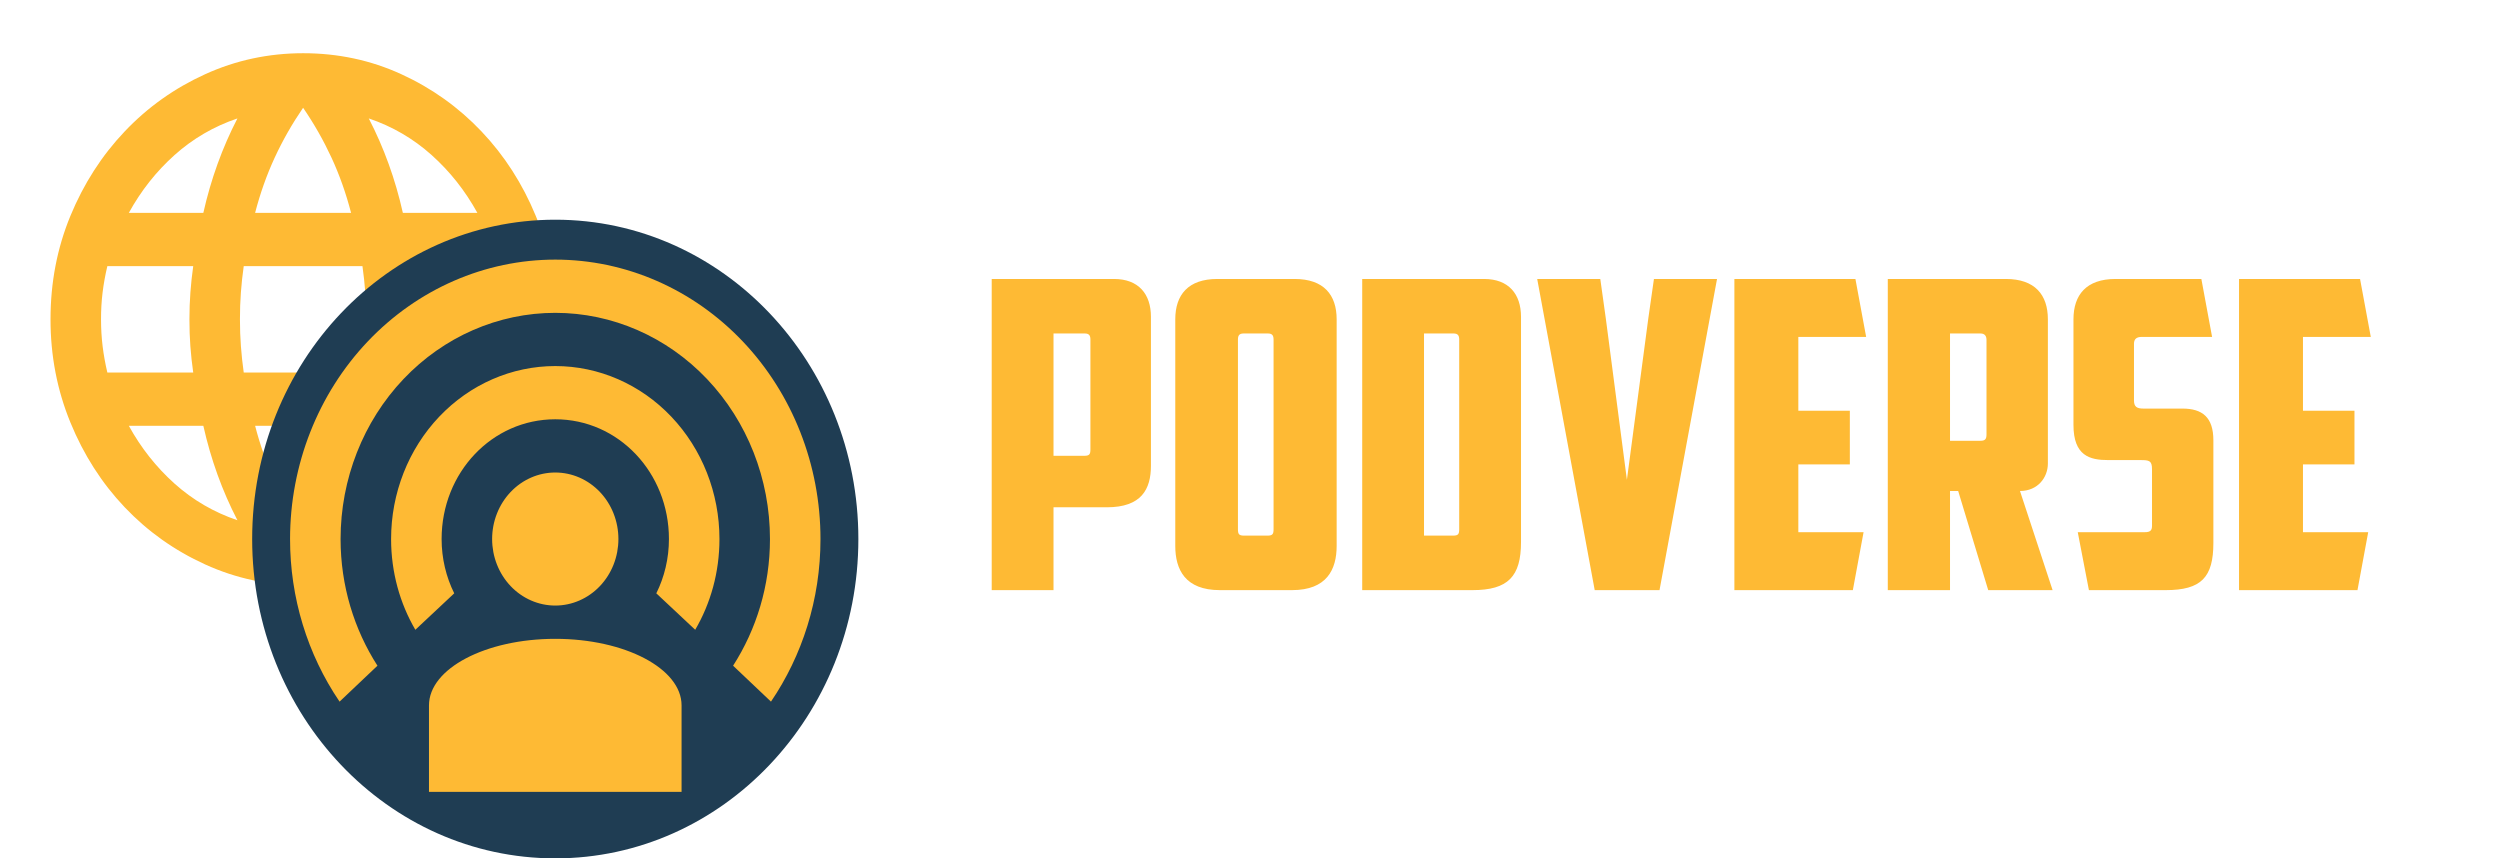 <svg width="233" height="80" viewBox="0 0 233 80" fill="none" xmlns="http://www.w3.org/2000/svg">
<path d="M101.107 31.08C101.507 31.08 101.627 31.28 101.627 31.64V41.88C101.627 42.32 101.547 42.48 101.067 42.48H98.187V31.08H101.107ZM92.427 26V55H98.187V47.28H103.147C106.387 47.28 107.267 45.6 107.267 43.4V29.52C107.267 27.4 106.107 26 103.827 26H92.427ZM118.176 31.08C118.576 31.08 118.696 31.28 118.696 31.64V49.32C118.696 49.76 118.616 49.92 118.136 49.92H115.936C115.456 49.92 115.376 49.76 115.376 49.32V31.64C115.376 31.28 115.496 31.08 115.896 31.08H118.176ZM124.576 29.76C124.576 27.48 123.376 26 120.656 26H113.456C110.736 26 109.536 27.48 109.536 29.76V50.88C109.536 53.08 110.456 55 113.696 55H120.416C123.656 55 124.576 53.08 124.576 50.88V29.76ZM135.478 31.08C135.878 31.08 135.998 31.28 135.998 31.64V49.32C135.998 49.76 135.918 49.92 135.438 49.92H132.718V31.08H135.478ZM141.758 29.52C141.758 27.4 140.598 26 138.318 26H126.958V55H137.238C140.558 55 141.758 53.72 141.758 50.52V29.52ZM153.627 29.64L151.627 44.72L149.667 29.72L149.147 26H143.267L148.627 55H154.667L160.027 26H154.147L153.627 29.64ZM161.645 55H172.685L173.685 49.6H167.605V43.28H172.405V38.28H167.605V31.4H173.925L172.925 26H161.645V55ZM184.582 31.08C184.982 31.08 185.142 31.32 185.142 31.68V40.48C185.142 40.92 185.022 41.08 184.582 41.08H181.742V31.08H184.582ZM190.862 29.76C190.862 27.48 189.662 26 186.942 26H175.942V55H181.742V45.76H182.502L185.302 55H191.302L188.262 45.76C189.942 45.76 190.862 44.48 190.862 43.2V29.76ZM201.847 55C205.167 55 206.287 53.8 206.287 50.6V41.04C206.287 38.88 205.247 38.08 203.407 38.08H199.767C199.167 38.08 198.887 37.92 198.887 37.32V32.04C198.887 31.6 199.127 31.4 199.607 31.4H206.167L205.167 26H197.167C194.447 26 193.247 27.48 193.247 29.76V39.6C193.247 42.48 194.767 42.88 196.487 42.88H199.487C200.287 42.88 200.567 42.92 200.567 43.72V49C200.567 49.44 200.407 49.6 199.887 49.6H193.647L194.687 55H201.847ZM208.677 55H219.717L220.717 49.6H214.637V43.28H219.437V38.28H214.637V31.4H220.957L219.957 26H208.677V55Z" fill="#FEBA34"/>
<path d="M22.128 48.487C21.422 47.123 20.803 45.707 20.273 44.239C19.743 42.77 19.302 41.252 18.95 39.682H12.006C13.143 41.749 14.566 43.547 16.273 45.077C17.981 46.606 19.933 47.743 22.128 48.487ZM10.005 34.722H18.008C17.891 33.895 17.802 33.079 17.742 32.272C17.683 31.465 17.654 30.628 17.655 29.762C17.655 28.894 17.685 28.057 17.745 27.252C17.804 26.447 17.892 25.63 18.008 24.802H10.005C9.809 25.628 9.661 26.445 9.562 27.252C9.463 28.059 9.415 28.895 9.416 29.762C9.416 30.63 9.466 31.467 9.564 32.272C9.663 33.077 9.81 33.894 10.005 34.722ZM12.006 19.841H18.95C19.303 18.27 19.745 16.751 20.275 15.283C20.806 13.815 21.423 12.399 22.128 11.037C19.931 11.781 17.979 12.918 16.271 14.447C14.564 15.976 13.142 17.774 12.006 19.841ZM23.776 19.841H32.721C32.25 18.023 31.642 16.307 30.897 14.695C30.151 13.083 29.269 11.533 28.249 10.045C27.229 11.533 26.346 13.083 25.6 14.695C24.855 16.307 24.247 18.023 23.776 19.841ZM37.547 19.841H44.492C43.354 17.774 41.931 15.976 40.224 14.447C38.516 12.918 36.565 11.781 34.369 11.037C35.075 12.401 35.694 13.817 36.224 15.285C36.755 16.753 37.196 18.272 37.547 19.841ZM28.249 54.563C25.031 54.563 21.991 53.912 19.127 52.609C16.262 51.306 13.761 49.529 11.622 47.277C9.484 45.025 7.797 42.39 6.561 39.373C5.324 36.355 4.707 33.151 4.708 29.762C4.708 26.331 5.326 23.117 6.563 20.119C7.8 17.121 9.487 14.497 11.624 12.247C13.762 9.993 16.262 8.216 19.124 6.915C21.987 5.613 25.028 4.962 28.249 4.96C31.505 4.96 34.556 5.612 37.401 6.915C40.246 8.218 42.737 9.995 44.873 12.247C47.012 14.499 48.699 17.124 49.934 20.122C51.169 23.119 51.788 26.333 51.789 29.762C51.789 30.175 51.779 30.589 51.758 31.002C51.738 31.415 51.709 31.829 51.671 32.242H46.904C46.983 31.829 47.032 31.425 47.053 31.032C47.073 30.638 47.083 30.215 47.081 29.762C47.081 28.894 47.032 28.057 46.933 27.252C46.834 26.447 46.687 25.63 46.492 24.802H38.489C38.606 25.628 38.695 26.445 38.755 27.252C38.814 28.059 38.843 28.895 38.842 29.762V31.034C38.842 31.426 38.822 31.829 38.783 32.242H34.075C34.114 31.829 34.134 31.425 34.134 31.032V29.762C34.134 28.894 34.104 28.057 34.044 27.252C33.985 26.447 33.897 25.63 33.781 24.802H22.716C22.599 25.628 22.51 26.445 22.451 27.252C22.391 28.059 22.362 28.895 22.363 29.762C22.363 30.63 22.393 31.467 22.453 32.272C22.512 33.077 22.6 33.894 22.716 34.722H30.603V39.682H23.776C24.247 41.501 24.855 43.217 25.6 44.829C26.346 46.441 27.229 47.991 28.249 49.479C28.68 48.818 29.092 48.146 29.484 47.463C29.877 46.78 30.25 46.088 30.603 45.387V54.44C30.21 54.481 29.828 54.512 29.456 54.534C29.084 54.555 28.682 54.565 28.249 54.563ZM40.019 45.697V48.735C40.019 49.438 39.793 50.027 39.341 50.504C38.889 50.98 38.33 51.217 37.665 51.215C36.998 51.215 36.438 50.978 35.986 50.504C35.534 50.029 35.309 49.44 35.311 48.735V39.682C35.311 38.98 35.537 38.39 35.989 37.914C36.441 37.438 36.999 37.201 37.665 37.202H46.257C46.924 37.202 47.483 37.441 47.935 37.917C48.388 38.393 48.613 38.981 48.611 39.682C48.611 40.385 48.386 40.975 47.935 41.451C47.485 41.927 46.926 42.164 46.257 42.163H43.315L48.611 47.743C49.043 48.198 49.258 48.767 49.258 49.449C49.258 50.132 49.043 50.721 48.611 51.215C48.14 51.711 47.582 51.959 46.935 51.959C46.288 51.959 45.729 51.711 45.257 51.215L40.019 45.697Z" fill="#FEBA34"/>
<ellipse cx="51.751" cy="50.238" rx="28.249" ry="29.762" fill="#1F3D53"/>
<path d="M63.522 65.739V73.8H39.981V65.739C39.981 62.316 45.254 59.539 51.751 59.539C58.249 59.539 63.522 62.316 63.522 65.739ZM51.751 34.117C55.81 34.117 59.702 35.816 62.571 38.839C65.441 41.862 67.053 45.962 67.053 50.238C67.053 53.338 66.229 56.24 64.793 58.695L61.168 55.298C61.921 53.785 62.345 52.049 62.345 50.238C62.345 44.038 57.636 39.077 51.751 39.077C45.866 39.077 41.158 44.038 41.158 50.238C41.158 52.049 41.582 53.785 42.335 55.298L38.71 58.695C37.274 56.24 36.45 53.338 36.45 50.238C36.45 45.962 38.062 41.862 40.932 38.839C43.801 35.816 47.693 34.117 51.751 34.117ZM51.751 24.196C58.307 24.196 64.594 26.94 69.229 31.824C73.865 36.708 76.469 43.331 76.469 50.238C76.469 55.893 74.751 61.126 71.855 65.392L68.324 62.044C70.49 58.671 71.761 54.603 71.761 50.238C71.761 44.647 69.653 39.285 65.9 35.331C62.148 31.378 57.058 29.157 51.751 29.157C46.445 29.157 41.355 31.378 37.603 35.331C33.85 39.285 31.742 44.647 31.742 50.238C31.742 54.603 33.013 58.671 35.179 62.044L31.648 65.392C28.643 60.974 27.029 55.674 27.034 50.238C27.034 43.331 29.638 36.708 34.273 31.824C38.909 26.94 45.196 24.196 51.751 24.196ZM51.751 44.038C53.312 44.038 54.809 44.691 55.913 45.854C57.017 47.017 57.636 48.594 57.636 50.238C57.636 51.883 57.017 53.46 55.913 54.623C54.809 55.785 53.312 56.438 51.751 56.438C50.191 56.438 48.694 55.785 47.59 54.623C46.486 53.46 45.866 51.883 45.866 50.238C45.866 48.594 46.486 47.017 47.59 45.854C48.694 44.691 50.191 44.038 51.751 44.038Z" fill="#FEBA34"/>
</svg>
